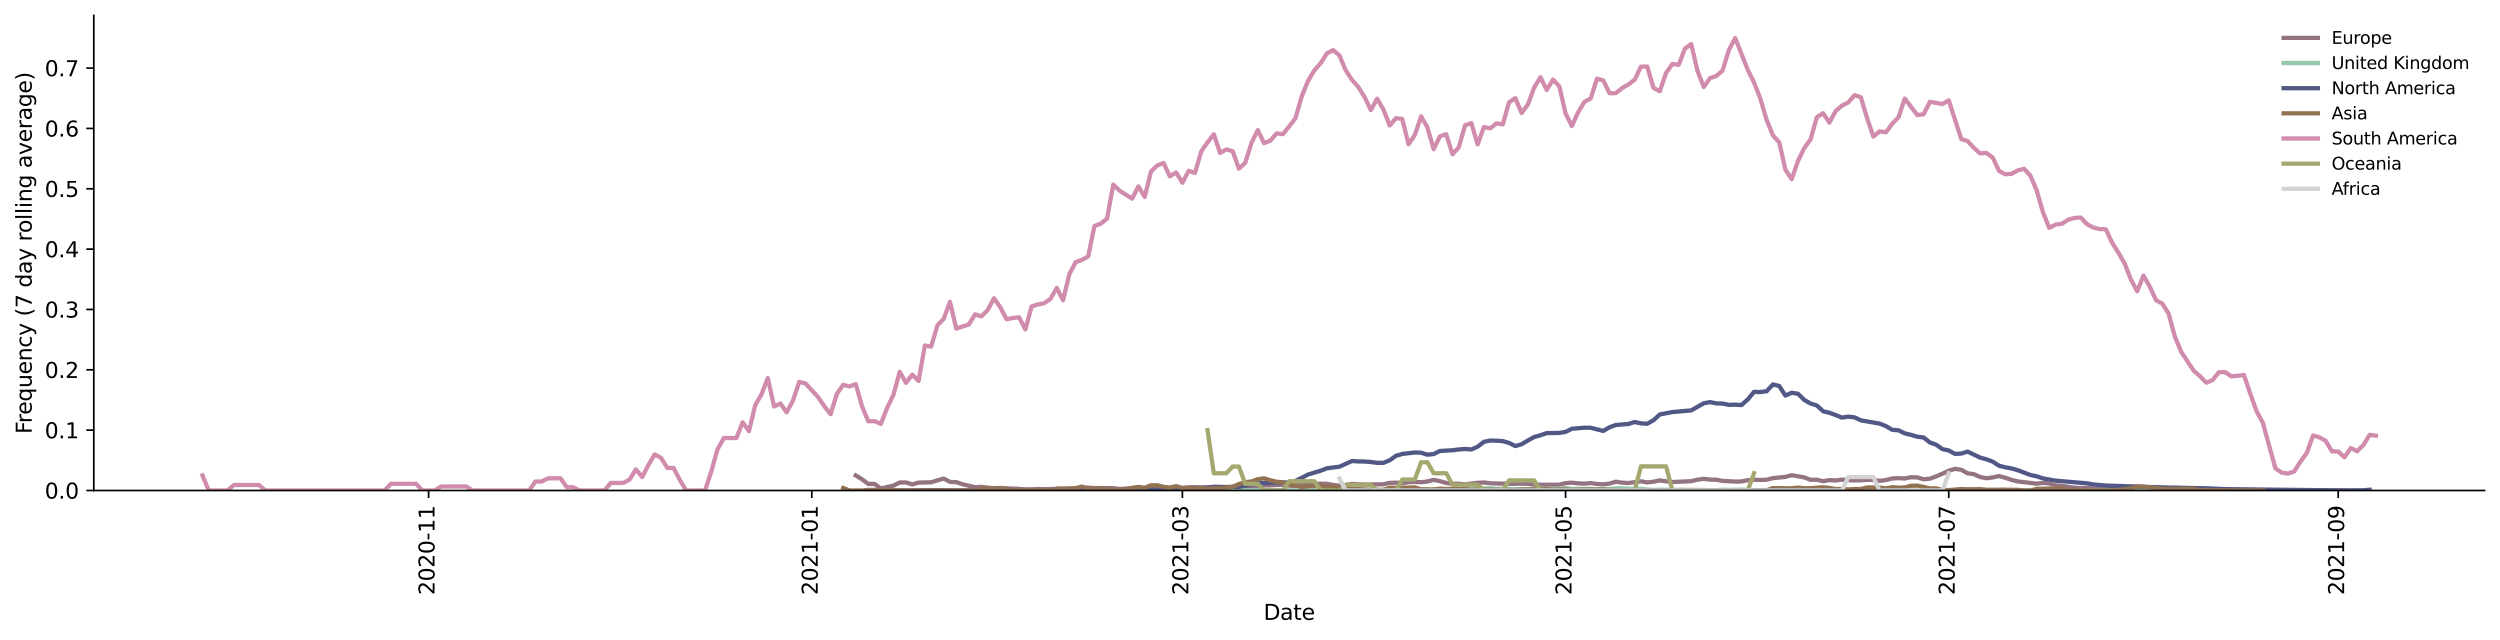 <?xml version="1.0" encoding="utf-8" standalone="no"?>
<!DOCTYPE svg PUBLIC "-//W3C//DTD SVG 1.1//EN"
  "http://www.w3.org/Graphics/SVG/1.1/DTD/svg11.dtd">
<svg height="298.621pt" version="1.1" viewBox="0 0 1166.981 298.621" width="1166.981pt" xmlns="http://www.w3.org/2000/svg" xmlns:xlink="http://www.w3.org/1999/xlink">
 <defs>
  <style type="text/css">*{stroke-linecap:butt;stroke-linejoin:round;}</style>
 </defs>
 <g id="figure_1">
  <g id="patch_1">
   <path d="M 0 298.621 
L 1166.981 298.621 
L 1166.981 0 
L 0 0 
z
" style="fill:#ffffff;"/>
  </g>
  <g id="axes_1">
   <g id="patch_2">
    <path d="M 43.781 228.96 
L 1159.781 228.96 
L 1159.781 7.2 
L 43.781 7.2 
z
" style="fill:#ffffff;"/>
   </g>
   <g id="matplotlib.axis_1">
    <g id="xtick_1">
     <g id="line2d_1">
      <defs>
       <path d="M 0 0 
L 0 3.5 
" id="mc0fbb9fc67" style="stroke:#000000;stroke-width:0.8;"/>
      </defs>
      <g>
       <use style="stroke:#000000;stroke-width:0.8;" x="200.068" xlink:href="#mc0fbb9fc67" y="228.96"/>
      </g>
     </g>
     <g id="text_1">
      <!-- 2020-11 -->
      <g transform="translate(202.828 277.743)rotate(-90)scale(0.1 -0.1)">
       <defs>
        <path d="M 1228 531 
L 3431 531 
L 3431 0 
L 469 0 
L 469 531 
Q 828 903 1448 1529 
Q 2069 2156 2228 2338 
Q 2531 2678 2651 2914 
Q 2772 3150 2772 3378 
Q 2772 3750 2511 3984 
Q 2250 4219 1831 4219 
Q 1534 4219 1204 4116 
Q 875 4013 500 3803 
L 500 4441 
Q 881 4594 1212 4672 
Q 1544 4750 1819 4750 
Q 2544 4750 2975 4387 
Q 3406 4025 3406 3419 
Q 3406 3131 3298 2873 
Q 3191 2616 2906 2266 
Q 2828 2175 2409 1742 
Q 1991 1309 1228 531 
z
" id="DejaVuSans-32" transform="scale(0.016)"/>
        <path d="M 2034 4250 
Q 1547 4250 1301 3770 
Q 1056 3291 1056 2328 
Q 1056 1369 1301 889 
Q 1547 409 2034 409 
Q 2525 409 2770 889 
Q 3016 1369 3016 2328 
Q 3016 3291 2770 3770 
Q 2525 4250 2034 4250 
z
M 2034 4750 
Q 2819 4750 3233 4129 
Q 3647 3509 3647 2328 
Q 3647 1150 3233 529 
Q 2819 -91 2034 -91 
Q 1250 -91 836 529 
Q 422 1150 422 2328 
Q 422 3509 836 4129 
Q 1250 4750 2034 4750 
z
" id="DejaVuSans-30" transform="scale(0.016)"/>
        <path d="M 313 2009 
L 1997 2009 
L 1997 1497 
L 313 1497 
L 313 2009 
z
" id="DejaVuSans-2d" transform="scale(0.016)"/>
        <path d="M 794 531 
L 1825 531 
L 1825 4091 
L 703 3866 
L 703 4441 
L 1819 4666 
L 2450 4666 
L 2450 531 
L 3481 531 
L 3481 0 
L 794 0 
L 794 531 
z
" id="DejaVuSans-31" transform="scale(0.016)"/>
       </defs>
       <use xlink:href="#DejaVuSans-32"/>
       <use x="63.623" xlink:href="#DejaVuSans-30"/>
       <use x="127.246" xlink:href="#DejaVuSans-32"/>
       <use x="190.869" xlink:href="#DejaVuSans-30"/>
       <use x="254.492" xlink:href="#DejaVuSans-2d"/>
       <use x="290.576" xlink:href="#DejaVuSans-31"/>
       <use x="354.199" xlink:href="#DejaVuSans-31"/>
      </g>
     </g>
    </g>
    <g id="xtick_2">
     <g id="line2d_2">
      <g>
       <use style="stroke:#000000;stroke-width:0.8;" x="378.933" xlink:href="#mc0fbb9fc67" y="228.96"/>
      </g>
     </g>
     <g id="text_2">
      <!-- 2021-01 -->
      <g transform="translate(381.692 277.743)rotate(-90)scale(0.1 -0.1)">
       <use xlink:href="#DejaVuSans-32"/>
       <use x="63.623" xlink:href="#DejaVuSans-30"/>
       <use x="127.246" xlink:href="#DejaVuSans-32"/>
       <use x="190.869" xlink:href="#DejaVuSans-31"/>
       <use x="254.492" xlink:href="#DejaVuSans-2d"/>
       <use x="290.576" xlink:href="#DejaVuSans-30"/>
       <use x="354.199" xlink:href="#DejaVuSans-31"/>
      </g>
     </g>
    </g>
    <g id="xtick_3">
     <g id="line2d_3">
      <g>
       <use style="stroke:#000000;stroke-width:0.8;" x="551.934" xlink:href="#mc0fbb9fc67" y="228.96"/>
      </g>
     </g>
     <g id="text_3">
      <!-- 2021-03 -->
      <g transform="translate(554.693 277.743)rotate(-90)scale(0.1 -0.1)">
       <defs>
        <path d="M 2597 2516 
Q 3050 2419 3304 2112 
Q 3559 1806 3559 1356 
Q 3559 666 3084 287 
Q 2609 -91 1734 -91 
Q 1441 -91 1130 -33 
Q 819 25 488 141 
L 488 750 
Q 750 597 1062 519 
Q 1375 441 1716 441 
Q 2309 441 2620 675 
Q 2931 909 2931 1356 
Q 2931 1769 2642 2001 
Q 2353 2234 1838 2234 
L 1294 2234 
L 1294 2753 
L 1863 2753 
Q 2328 2753 2575 2939 
Q 2822 3125 2822 3475 
Q 2822 3834 2567 4026 
Q 2313 4219 1838 4219 
Q 1578 4219 1281 4162 
Q 984 4106 628 3988 
L 628 4550 
Q 988 4650 1302 4700 
Q 1616 4750 1894 4750 
Q 2613 4750 3031 4423 
Q 3450 4097 3450 3541 
Q 3450 3153 3228 2886 
Q 3006 2619 2597 2516 
z
" id="DejaVuSans-33" transform="scale(0.016)"/>
       </defs>
       <use xlink:href="#DejaVuSans-32"/>
       <use x="63.623" xlink:href="#DejaVuSans-30"/>
       <use x="127.246" xlink:href="#DejaVuSans-32"/>
       <use x="190.869" xlink:href="#DejaVuSans-31"/>
       <use x="254.492" xlink:href="#DejaVuSans-2d"/>
       <use x="290.576" xlink:href="#DejaVuSans-30"/>
       <use x="354.199" xlink:href="#DejaVuSans-33"/>
      </g>
     </g>
    </g>
    <g id="xtick_4">
     <g id="line2d_4">
      <g>
       <use style="stroke:#000000;stroke-width:0.8;" x="730.799" xlink:href="#mc0fbb9fc67" y="228.96"/>
      </g>
     </g>
     <g id="text_4">
      <!-- 2021-05 -->
      <g transform="translate(733.558 277.743)rotate(-90)scale(0.1 -0.1)">
       <defs>
        <path d="M 691 4666 
L 3169 4666 
L 3169 4134 
L 1269 4134 
L 1269 2991 
Q 1406 3038 1543 3061 
Q 1681 3084 1819 3084 
Q 2600 3084 3056 2656 
Q 3513 2228 3513 1497 
Q 3513 744 3044 326 
Q 2575 -91 1722 -91 
Q 1428 -91 1123 -41 
Q 819 9 494 109 
L 494 744 
Q 775 591 1075 516 
Q 1375 441 1709 441 
Q 2250 441 2565 725 
Q 2881 1009 2881 1497 
Q 2881 1984 2565 2268 
Q 2250 2553 1709 2553 
Q 1456 2553 1204 2497 
Q 953 2441 691 2322 
L 691 4666 
z
" id="DejaVuSans-35" transform="scale(0.016)"/>
       </defs>
       <use xlink:href="#DejaVuSans-32"/>
       <use x="63.623" xlink:href="#DejaVuSans-30"/>
       <use x="127.246" xlink:href="#DejaVuSans-32"/>
       <use x="190.869" xlink:href="#DejaVuSans-31"/>
       <use x="254.492" xlink:href="#DejaVuSans-2d"/>
       <use x="290.576" xlink:href="#DejaVuSans-30"/>
       <use x="354.199" xlink:href="#DejaVuSans-35"/>
      </g>
     </g>
    </g>
    <g id="xtick_5">
     <g id="line2d_5">
      <g>
       <use style="stroke:#000000;stroke-width:0.8;" x="909.664" xlink:href="#mc0fbb9fc67" y="228.96"/>
      </g>
     </g>
     <g id="text_5">
      <!-- 2021-07 -->
      <g transform="translate(912.423 277.743)rotate(-90)scale(0.1 -0.1)">
       <defs>
        <path d="M 525 4666 
L 3525 4666 
L 3525 4397 
L 1831 0 
L 1172 0 
L 2766 4134 
L 525 4134 
L 525 4666 
z
" id="DejaVuSans-37" transform="scale(0.016)"/>
       </defs>
       <use xlink:href="#DejaVuSans-32"/>
       <use x="63.623" xlink:href="#DejaVuSans-30"/>
       <use x="127.246" xlink:href="#DejaVuSans-32"/>
       <use x="190.869" xlink:href="#DejaVuSans-31"/>
       <use x="254.492" xlink:href="#DejaVuSans-2d"/>
       <use x="290.576" xlink:href="#DejaVuSans-30"/>
       <use x="354.199" xlink:href="#DejaVuSans-37"/>
      </g>
     </g>
    </g>
    <g id="xtick_6">
     <g id="line2d_6">
      <g>
       <use style="stroke:#000000;stroke-width:0.8;" x="1091.461" xlink:href="#mc0fbb9fc67" y="228.96"/>
      </g>
     </g>
     <g id="text_6">
      <!-- 2021-09 -->
      <g transform="translate(1094.22 277.743)rotate(-90)scale(0.1 -0.1)">
       <defs>
        <path d="M 703 97 
L 703 672 
Q 941 559 1184 500 
Q 1428 441 1663 441 
Q 2288 441 2617 861 
Q 2947 1281 2994 2138 
Q 2813 1869 2534 1725 
Q 2256 1581 1919 1581 
Q 1219 1581 811 2004 
Q 403 2428 403 3163 
Q 403 3881 828 4315 
Q 1253 4750 1959 4750 
Q 2769 4750 3195 4129 
Q 3622 3509 3622 2328 
Q 3622 1225 3098 567 
Q 2575 -91 1691 -91 
Q 1453 -91 1209 -44 
Q 966 3 703 97 
z
M 1959 2075 
Q 2384 2075 2632 2365 
Q 2881 2656 2881 3163 
Q 2881 3666 2632 3958 
Q 2384 4250 1959 4250 
Q 1534 4250 1286 3958 
Q 1038 3666 1038 3163 
Q 1038 2656 1286 2365 
Q 1534 2075 1959 2075 
z
" id="DejaVuSans-39" transform="scale(0.016)"/>
       </defs>
       <use xlink:href="#DejaVuSans-32"/>
       <use x="63.623" xlink:href="#DejaVuSans-30"/>
       <use x="127.246" xlink:href="#DejaVuSans-32"/>
       <use x="190.869" xlink:href="#DejaVuSans-31"/>
       <use x="254.492" xlink:href="#DejaVuSans-2d"/>
       <use x="290.576" xlink:href="#DejaVuSans-30"/>
       <use x="354.199" xlink:href="#DejaVuSans-39"/>
      </g>
     </g>
    </g>
    <g id="text_7">
     <!-- Date -->
     <g transform="translate(589.83 289.341)scale(0.1 -0.1)">
      <defs>
       <path d="M 1259 4147 
L 1259 519 
L 2022 519 
Q 2988 519 3436 956 
Q 3884 1394 3884 2338 
Q 3884 3275 3436 3711 
Q 2988 4147 2022 4147 
L 1259 4147 
z
M 628 4666 
L 1925 4666 
Q 3281 4666 3915 4102 
Q 4550 3538 4550 2338 
Q 4550 1131 3912 565 
Q 3275 0 1925 0 
L 628 0 
L 628 4666 
z
" id="DejaVuSans-44" transform="scale(0.016)"/>
       <path d="M 2194 1759 
Q 1497 1759 1228 1600 
Q 959 1441 959 1056 
Q 959 750 1161 570 
Q 1363 391 1709 391 
Q 2188 391 2477 730 
Q 2766 1069 2766 1631 
L 2766 1759 
L 2194 1759 
z
M 3341 1997 
L 3341 0 
L 2766 0 
L 2766 531 
Q 2569 213 2275 61 
Q 1981 -91 1556 -91 
Q 1019 -91 701 211 
Q 384 513 384 1019 
Q 384 1609 779 1909 
Q 1175 2209 1959 2209 
L 2766 2209 
L 2766 2266 
Q 2766 2663 2505 2880 
Q 2244 3097 1772 3097 
Q 1472 3097 1187 3025 
Q 903 2953 641 2809 
L 641 3341 
Q 956 3463 1253 3523 
Q 1550 3584 1831 3584 
Q 2591 3584 2966 3190 
Q 3341 2797 3341 1997 
z
" id="DejaVuSans-61" transform="scale(0.016)"/>
       <path d="M 1172 4494 
L 1172 3500 
L 2356 3500 
L 2356 3053 
L 1172 3053 
L 1172 1153 
Q 1172 725 1289 603 
Q 1406 481 1766 481 
L 2356 481 
L 2356 0 
L 1766 0 
Q 1100 0 847 248 
Q 594 497 594 1153 
L 594 3053 
L 172 3053 
L 172 3500 
L 594 3500 
L 594 4494 
L 1172 4494 
z
" id="DejaVuSans-74" transform="scale(0.016)"/>
       <path d="M 3597 1894 
L 3597 1613 
L 953 1613 
Q 991 1019 1311 708 
Q 1631 397 2203 397 
Q 2534 397 2845 478 
Q 3156 559 3463 722 
L 3463 178 
Q 3153 47 2828 -22 
Q 2503 -91 2169 -91 
Q 1331 -91 842 396 
Q 353 884 353 1716 
Q 353 2575 817 3079 
Q 1281 3584 2069 3584 
Q 2775 3584 3186 3129 
Q 3597 2675 3597 1894 
z
M 3022 2063 
Q 3016 2534 2758 2815 
Q 2500 3097 2075 3097 
Q 1594 3097 1305 2825 
Q 1016 2553 972 2059 
L 3022 2063 
z
" id="DejaVuSans-65" transform="scale(0.016)"/>
      </defs>
      <use xlink:href="#DejaVuSans-44"/>
      <use x="77.002" xlink:href="#DejaVuSans-61"/>
      <use x="138.281" xlink:href="#DejaVuSans-74"/>
      <use x="177.49" xlink:href="#DejaVuSans-65"/>
     </g>
    </g>
   </g>
   <g id="matplotlib.axis_2">
    <g id="ytick_1">
     <g id="line2d_7">
      <defs>
       <path d="M 0 0 
L -3.5 0 
" id="m0c9de0ac44" style="stroke:#000000;stroke-width:0.8;"/>
      </defs>
      <g>
       <use style="stroke:#000000;stroke-width:0.8;" x="43.781" xlink:href="#m0c9de0ac44" y="228.96"/>
      </g>
     </g>
     <g id="text_8">
      <!-- 0.0 -->
      <g transform="translate(20.878 232.759)scale(0.1 -0.1)">
       <defs>
        <path d="M 684 794 
L 1344 794 
L 1344 0 
L 684 0 
L 684 794 
z
" id="DejaVuSans-2e" transform="scale(0.016)"/>
       </defs>
       <use xlink:href="#DejaVuSans-30"/>
       <use x="63.623" xlink:href="#DejaVuSans-2e"/>
       <use x="95.41" xlink:href="#DejaVuSans-30"/>
      </g>
     </g>
    </g>
    <g id="ytick_2">
     <g id="line2d_8">
      <g>
       <use style="stroke:#000000;stroke-width:0.8;" x="43.781" xlink:href="#m0c9de0ac44" y="200.792"/>
      </g>
     </g>
     <g id="text_9">
      <!-- 0.1 -->
      <g transform="translate(20.878 204.592)scale(0.1 -0.1)">
       <use xlink:href="#DejaVuSans-30"/>
       <use x="63.623" xlink:href="#DejaVuSans-2e"/>
       <use x="95.41" xlink:href="#DejaVuSans-31"/>
      </g>
     </g>
    </g>
    <g id="ytick_3">
     <g id="line2d_9">
      <g>
       <use style="stroke:#000000;stroke-width:0.8;" x="43.781" xlink:href="#m0c9de0ac44" y="172.625"/>
      </g>
     </g>
     <g id="text_10">
      <!-- 0.2 -->
      <g transform="translate(20.878 176.424)scale(0.1 -0.1)">
       <use xlink:href="#DejaVuSans-30"/>
       <use x="63.623" xlink:href="#DejaVuSans-2e"/>
       <use x="95.41" xlink:href="#DejaVuSans-32"/>
      </g>
     </g>
    </g>
    <g id="ytick_4">
     <g id="line2d_10">
      <g>
       <use style="stroke:#000000;stroke-width:0.8;" x="43.781" xlink:href="#m0c9de0ac44" y="144.457"/>
      </g>
     </g>
     <g id="text_11">
      <!-- 0.3 -->
      <g transform="translate(20.878 148.257)scale(0.1 -0.1)">
       <use xlink:href="#DejaVuSans-30"/>
       <use x="63.623" xlink:href="#DejaVuSans-2e"/>
       <use x="95.41" xlink:href="#DejaVuSans-33"/>
      </g>
     </g>
    </g>
    <g id="ytick_5">
     <g id="line2d_11">
      <g>
       <use style="stroke:#000000;stroke-width:0.8;" x="43.781" xlink:href="#m0c9de0ac44" y="116.29"/>
      </g>
     </g>
     <g id="text_12">
      <!-- 0.4 -->
      <g transform="translate(20.878 120.089)scale(0.1 -0.1)">
       <defs>
        <path d="M 2419 4116 
L 825 1625 
L 2419 1625 
L 2419 4116 
z
M 2253 4666 
L 3047 4666 
L 3047 1625 
L 3713 1625 
L 3713 1100 
L 3047 1100 
L 3047 0 
L 2419 0 
L 2419 1100 
L 313 1100 
L 313 1709 
L 2253 4666 
z
" id="DejaVuSans-34" transform="scale(0.016)"/>
       </defs>
       <use xlink:href="#DejaVuSans-30"/>
       <use x="63.623" xlink:href="#DejaVuSans-2e"/>
       <use x="95.41" xlink:href="#DejaVuSans-34"/>
      </g>
     </g>
    </g>
    <g id="ytick_6">
     <g id="line2d_12">
      <g>
       <use style="stroke:#000000;stroke-width:0.8;" x="43.781" xlink:href="#m0c9de0ac44" y="88.122"/>
      </g>
     </g>
     <g id="text_13">
      <!-- 0.5 -->
      <g transform="translate(20.878 91.921)scale(0.1 -0.1)">
       <use xlink:href="#DejaVuSans-30"/>
       <use x="63.623" xlink:href="#DejaVuSans-2e"/>
       <use x="95.41" xlink:href="#DejaVuSans-35"/>
      </g>
     </g>
    </g>
    <g id="ytick_7">
     <g id="line2d_13">
      <g>
       <use style="stroke:#000000;stroke-width:0.8;" x="43.781" xlink:href="#m0c9de0ac44" y="59.955"/>
      </g>
     </g>
     <g id="text_14">
      <!-- 0.6 -->
      <g transform="translate(20.878 63.754)scale(0.1 -0.1)">
       <defs>
        <path d="M 2113 2584 
Q 1688 2584 1439 2293 
Q 1191 2003 1191 1497 
Q 1191 994 1439 701 
Q 1688 409 2113 409 
Q 2538 409 2786 701 
Q 3034 994 3034 1497 
Q 3034 2003 2786 2293 
Q 2538 2584 2113 2584 
z
M 3366 4563 
L 3366 3988 
Q 3128 4100 2886 4159 
Q 2644 4219 2406 4219 
Q 1781 4219 1451 3797 
Q 1122 3375 1075 2522 
Q 1259 2794 1537 2939 
Q 1816 3084 2150 3084 
Q 2853 3084 3261 2657 
Q 3669 2231 3669 1497 
Q 3669 778 3244 343 
Q 2819 -91 2113 -91 
Q 1303 -91 875 529 
Q 447 1150 447 2328 
Q 447 3434 972 4092 
Q 1497 4750 2381 4750 
Q 2619 4750 2861 4703 
Q 3103 4656 3366 4563 
z
" id="DejaVuSans-36" transform="scale(0.016)"/>
       </defs>
       <use xlink:href="#DejaVuSans-30"/>
       <use x="63.623" xlink:href="#DejaVuSans-2e"/>
       <use x="95.41" xlink:href="#DejaVuSans-36"/>
      </g>
     </g>
    </g>
    <g id="ytick_8">
     <g id="line2d_14">
      <g>
       <use style="stroke:#000000;stroke-width:0.8;" x="43.781" xlink:href="#m0c9de0ac44" y="31.787"/>
      </g>
     </g>
     <g id="text_15">
      <!-- 0.7 -->
      <g transform="translate(20.878 35.586)scale(0.1 -0.1)">
       <use xlink:href="#DejaVuSans-30"/>
       <use x="63.623" xlink:href="#DejaVuSans-2e"/>
       <use x="95.41" xlink:href="#DejaVuSans-37"/>
      </g>
     </g>
    </g>
    <g id="text_16">
     <!-- Frequency (7 day rolling average) -->
     <g transform="translate(14.798 202.529)rotate(-90)scale(0.1 -0.1)">
      <defs>
       <path d="M 628 4666 
L 3309 4666 
L 3309 4134 
L 1259 4134 
L 1259 2759 
L 3109 2759 
L 3109 2228 
L 1259 2228 
L 1259 0 
L 628 0 
L 628 4666 
z
" id="DejaVuSans-46" transform="scale(0.016)"/>
       <path d="M 2631 2963 
Q 2534 3019 2420 3045 
Q 2306 3072 2169 3072 
Q 1681 3072 1420 2755 
Q 1159 2438 1159 1844 
L 1159 0 
L 581 0 
L 581 3500 
L 1159 3500 
L 1159 2956 
Q 1341 3275 1631 3429 
Q 1922 3584 2338 3584 
Q 2397 3584 2469 3576 
Q 2541 3569 2628 3553 
L 2631 2963 
z
" id="DejaVuSans-72" transform="scale(0.016)"/>
       <path d="M 947 1747 
Q 947 1113 1208 752 
Q 1469 391 1925 391 
Q 2381 391 2643 752 
Q 2906 1113 2906 1747 
Q 2906 2381 2643 2742 
Q 2381 3103 1925 3103 
Q 1469 3103 1208 2742 
Q 947 2381 947 1747 
z
M 2906 525 
Q 2725 213 2448 61 
Q 2172 -91 1784 -91 
Q 1150 -91 751 415 
Q 353 922 353 1747 
Q 353 2572 751 3078 
Q 1150 3584 1784 3584 
Q 2172 3584 2448 3432 
Q 2725 3281 2906 2969 
L 2906 3500 
L 3481 3500 
L 3481 -1331 
L 2906 -1331 
L 2906 525 
z
" id="DejaVuSans-71" transform="scale(0.016)"/>
       <path d="M 544 1381 
L 544 3500 
L 1119 3500 
L 1119 1403 
Q 1119 906 1312 657 
Q 1506 409 1894 409 
Q 2359 409 2629 706 
Q 2900 1003 2900 1516 
L 2900 3500 
L 3475 3500 
L 3475 0 
L 2900 0 
L 2900 538 
Q 2691 219 2414 64 
Q 2138 -91 1772 -91 
Q 1169 -91 856 284 
Q 544 659 544 1381 
z
M 1991 3584 
L 1991 3584 
z
" id="DejaVuSans-75" transform="scale(0.016)"/>
       <path d="M 3513 2113 
L 3513 0 
L 2938 0 
L 2938 2094 
Q 2938 2591 2744 2837 
Q 2550 3084 2163 3084 
Q 1697 3084 1428 2787 
Q 1159 2491 1159 1978 
L 1159 0 
L 581 0 
L 581 3500 
L 1159 3500 
L 1159 2956 
Q 1366 3272 1645 3428 
Q 1925 3584 2291 3584 
Q 2894 3584 3203 3211 
Q 3513 2838 3513 2113 
z
" id="DejaVuSans-6e" transform="scale(0.016)"/>
       <path d="M 3122 3366 
L 3122 2828 
Q 2878 2963 2633 3030 
Q 2388 3097 2138 3097 
Q 1578 3097 1268 2742 
Q 959 2388 959 1747 
Q 959 1106 1268 751 
Q 1578 397 2138 397 
Q 2388 397 2633 464 
Q 2878 531 3122 666 
L 3122 134 
Q 2881 22 2623 -34 
Q 2366 -91 2075 -91 
Q 1284 -91 818 406 
Q 353 903 353 1747 
Q 353 2603 823 3093 
Q 1294 3584 2113 3584 
Q 2378 3584 2631 3529 
Q 2884 3475 3122 3366 
z
" id="DejaVuSans-63" transform="scale(0.016)"/>
       <path d="M 2059 -325 
Q 1816 -950 1584 -1140 
Q 1353 -1331 966 -1331 
L 506 -1331 
L 506 -850 
L 844 -850 
Q 1081 -850 1212 -737 
Q 1344 -625 1503 -206 
L 1606 56 
L 191 3500 
L 800 3500 
L 1894 763 
L 2988 3500 
L 3597 3500 
L 2059 -325 
z
" id="DejaVuSans-79" transform="scale(0.016)"/>
       <path id="DejaVuSans-20" transform="scale(0.016)"/>
       <path d="M 1984 4856 
Q 1566 4138 1362 3434 
Q 1159 2731 1159 2009 
Q 1159 1288 1364 580 
Q 1569 -128 1984 -844 
L 1484 -844 
Q 1016 -109 783 600 
Q 550 1309 550 2009 
Q 550 2706 781 3412 
Q 1013 4119 1484 4856 
L 1984 4856 
z
" id="DejaVuSans-28" transform="scale(0.016)"/>
       <path d="M 2906 2969 
L 2906 4863 
L 3481 4863 
L 3481 0 
L 2906 0 
L 2906 525 
Q 2725 213 2448 61 
Q 2172 -91 1784 -91 
Q 1150 -91 751 415 
Q 353 922 353 1747 
Q 353 2572 751 3078 
Q 1150 3584 1784 3584 
Q 2172 3584 2448 3432 
Q 2725 3281 2906 2969 
z
M 947 1747 
Q 947 1113 1208 752 
Q 1469 391 1925 391 
Q 2381 391 2643 752 
Q 2906 1113 2906 1747 
Q 2906 2381 2643 2742 
Q 2381 3103 1925 3103 
Q 1469 3103 1208 2742 
Q 947 2381 947 1747 
z
" id="DejaVuSans-64" transform="scale(0.016)"/>
       <path d="M 1959 3097 
Q 1497 3097 1228 2736 
Q 959 2375 959 1747 
Q 959 1119 1226 758 
Q 1494 397 1959 397 
Q 2419 397 2687 759 
Q 2956 1122 2956 1747 
Q 2956 2369 2687 2733 
Q 2419 3097 1959 3097 
z
M 1959 3584 
Q 2709 3584 3137 3096 
Q 3566 2609 3566 1747 
Q 3566 888 3137 398 
Q 2709 -91 1959 -91 
Q 1206 -91 779 398 
Q 353 888 353 1747 
Q 353 2609 779 3096 
Q 1206 3584 1959 3584 
z
" id="DejaVuSans-6f" transform="scale(0.016)"/>
       <path d="M 603 4863 
L 1178 4863 
L 1178 0 
L 603 0 
L 603 4863 
z
" id="DejaVuSans-6c" transform="scale(0.016)"/>
       <path d="M 603 3500 
L 1178 3500 
L 1178 0 
L 603 0 
L 603 3500 
z
M 603 4863 
L 1178 4863 
L 1178 4134 
L 603 4134 
L 603 4863 
z
" id="DejaVuSans-69" transform="scale(0.016)"/>
       <path d="M 2906 1791 
Q 2906 2416 2648 2759 
Q 2391 3103 1925 3103 
Q 1463 3103 1205 2759 
Q 947 2416 947 1791 
Q 947 1169 1205 825 
Q 1463 481 1925 481 
Q 2391 481 2648 825 
Q 2906 1169 2906 1791 
z
M 3481 434 
Q 3481 -459 3084 -895 
Q 2688 -1331 1869 -1331 
Q 1566 -1331 1297 -1286 
Q 1028 -1241 775 -1147 
L 775 -588 
Q 1028 -725 1275 -790 
Q 1522 -856 1778 -856 
Q 2344 -856 2625 -561 
Q 2906 -266 2906 331 
L 2906 616 
Q 2728 306 2450 153 
Q 2172 0 1784 0 
Q 1141 0 747 490 
Q 353 981 353 1791 
Q 353 2603 747 3093 
Q 1141 3584 1784 3584 
Q 2172 3584 2450 3431 
Q 2728 3278 2906 2969 
L 2906 3500 
L 3481 3500 
L 3481 434 
z
" id="DejaVuSans-67" transform="scale(0.016)"/>
       <path d="M 191 3500 
L 800 3500 
L 1894 563 
L 2988 3500 
L 3597 3500 
L 2284 0 
L 1503 0 
L 191 3500 
z
" id="DejaVuSans-76" transform="scale(0.016)"/>
       <path d="M 513 4856 
L 1013 4856 
Q 1481 4119 1714 3412 
Q 1947 2706 1947 2009 
Q 1947 1309 1714 600 
Q 1481 -109 1013 -844 
L 513 -844 
Q 928 -128 1133 580 
Q 1338 1288 1338 2009 
Q 1338 2731 1133 3434 
Q 928 4138 513 4856 
z
" id="DejaVuSans-29" transform="scale(0.016)"/>
      </defs>
      <use xlink:href="#DejaVuSans-46"/>
      <use x="50.27" xlink:href="#DejaVuSans-72"/>
      <use x="89.133" xlink:href="#DejaVuSans-65"/>
      <use x="150.656" xlink:href="#DejaVuSans-71"/>
      <use x="214.133" xlink:href="#DejaVuSans-75"/>
      <use x="277.512" xlink:href="#DejaVuSans-65"/>
      <use x="339.035" xlink:href="#DejaVuSans-6e"/>
      <use x="402.414" xlink:href="#DejaVuSans-63"/>
      <use x="457.395" xlink:href="#DejaVuSans-79"/>
      <use x="516.574" xlink:href="#DejaVuSans-20"/>
      <use x="548.361" xlink:href="#DejaVuSans-28"/>
      <use x="587.375" xlink:href="#DejaVuSans-37"/>
      <use x="650.998" xlink:href="#DejaVuSans-20"/>
      <use x="682.785" xlink:href="#DejaVuSans-64"/>
      <use x="746.262" xlink:href="#DejaVuSans-61"/>
      <use x="807.541" xlink:href="#DejaVuSans-79"/>
      <use x="866.721" xlink:href="#DejaVuSans-20"/>
      <use x="898.508" xlink:href="#DejaVuSans-72"/>
      <use x="937.371" xlink:href="#DejaVuSans-6f"/>
      <use x="998.553" xlink:href="#DejaVuSans-6c"/>
      <use x="1026.336" xlink:href="#DejaVuSans-6c"/>
      <use x="1054.119" xlink:href="#DejaVuSans-69"/>
      <use x="1081.902" xlink:href="#DejaVuSans-6e"/>
      <use x="1145.281" xlink:href="#DejaVuSans-67"/>
      <use x="1208.758" xlink:href="#DejaVuSans-20"/>
      <use x="1240.545" xlink:href="#DejaVuSans-61"/>
      <use x="1301.824" xlink:href="#DejaVuSans-76"/>
      <use x="1361.004" xlink:href="#DejaVuSans-65"/>
      <use x="1422.527" xlink:href="#DejaVuSans-72"/>
      <use x="1463.641" xlink:href="#DejaVuSans-61"/>
      <use x="1524.92" xlink:href="#DejaVuSans-67"/>
      <use x="1588.396" xlink:href="#DejaVuSans-65"/>
      <use x="1649.92" xlink:href="#DejaVuSans-29"/>
     </g>
    </g>
   </g>
   <g id="line2d_15">
    <path clip-path="url(#p9e9c55a91f)" d="M 399.459 221.931 
L 402.391 223.748 
L 405.323 225.915 
L 408.255 225.915 
L 411.187 228.051 
L 414.12 227.31 
L 417.052 226.691 
L 419.984 225.209 
L 422.916 225.209 
L 425.849 226.117 
L 428.781 225.279 
L 434.645 225.122 
L 440.51 223.373 
L 443.442 224.953 
L 446.374 225.069 
L 449.306 226.038 
L 455.171 227.431 
L 458.103 227.253 
L 461.035 227.639 
L 463.967 227.893 
L 466.899 227.776 
L 469.832 227.966 
L 475.696 228.197 
L 478.628 228.453 
L 481.561 228.485 
L 484.493 228.262 
L 487.425 228.374 
L 493.289 228.166 
L 502.086 227.941 
L 505.018 228.038 
L 507.95 227.623 
L 510.883 227.835 
L 519.679 227.857 
L 522.612 228.246 
L 528.476 227.865 
L 531.408 227.949 
L 540.205 227.721 
L 543.137 227.925 
L 546.069 227.605 
L 549.001 227.556 
L 551.934 227.731 
L 554.866 227.461 
L 557.798 227.388 
L 560.73 227.583 
L 563.662 227.594 
L 566.595 227.15 
L 575.391 227.386 
L 578.324 227.409 
L 581.256 227.656 
L 584.188 227.611 
L 587.12 227.16 
L 590.052 226.592 
L 592.985 226.564 
L 595.917 226.371 
L 598.849 226.344 
L 601.781 226.671 
L 604.713 226.849 
L 607.646 226.013 
L 610.578 225.788 
L 613.51 225.941 
L 616.442 225.783 
L 619.375 225.838 
L 622.307 226.381 
L 625.239 226.702 
L 628.171 226.422 
L 631.103 225.855 
L 634.036 226.104 
L 636.968 226.216 
L 645.764 226.038 
L 648.697 225.412 
L 651.629 225.308 
L 654.561 225.505 
L 657.493 225.092 
L 660.425 224.945 
L 663.358 225.098 
L 666.29 224.767 
L 669.222 223.983 
L 672.154 224.609 
L 675.087 225.452 
L 678.019 225.802 
L 680.951 225.791 
L 683.883 226.132 
L 689.748 225.365 
L 692.68 225.21 
L 695.612 225.573 
L 701.476 225.764 
L 704.409 225.871 
L 710.273 225.791 
L 713.205 225.85 
L 716.138 226.223 
L 722.002 226.284 
L 727.866 226.25 
L 730.799 225.531 
L 733.731 225.296 
L 736.663 225.632 
L 739.595 225.762 
L 742.527 225.512 
L 745.46 225.909 
L 748.392 226.104 
L 751.324 225.72 
L 754.256 224.855 
L 757.189 225.3 
L 760.121 225.48 
L 765.985 224.668 
L 768.917 225.183 
L 771.85 224.866 
L 774.782 224.228 
L 777.714 224.683 
L 780.646 225.01 
L 789.443 224.622 
L 792.375 223.915 
L 795.307 223.509 
L 798.239 223.882 
L 801.172 223.933 
L 804.104 224.47 
L 809.968 224.804 
L 812.901 224.751 
L 815.833 224.137 
L 818.765 223.97 
L 821.697 224.042 
L 824.629 223.931 
L 827.562 223.193 
L 833.426 222.61 
L 836.358 221.819 
L 842.223 222.853 
L 845.155 223.97 
L 848.087 223.919 
L 851.019 224.625 
L 853.952 224.112 
L 856.884 224.269 
L 859.816 223.888 
L 862.748 224.151 
L 865.68 224.238 
L 868.613 224.201 
L 871.545 223.961 
L 874.477 223.997 
L 877.409 224.452 
L 880.341 224.079 
L 883.274 223.348 
L 886.206 223.198 
L 889.138 223.346 
L 892.07 222.761 
L 895.002 222.851 
L 897.935 223.723 
L 900.867 223.436 
L 903.799 222.368 
L 906.731 221.107 
L 909.664 219.707 
L 912.596 218.848 
L 915.528 219.3 
L 918.46 220.937 
L 921.392 221.349 
L 924.325 222.66 
L 927.257 223.22 
L 930.189 222.873 
L 933.121 222.218 
L 936.053 222.993 
L 938.986 224.029 
L 941.918 224.732 
L 947.782 225.421 
L 950.715 225.798 
L 953.647 225.415 
L 956.579 225.687 
L 959.511 226.569 
L 962.443 226.814 
L 968.308 227.66 
L 971.24 227.811 
L 974.172 227.79 
L 977.104 228.031 
L 980.037 228.126 
L 982.969 227.928 
L 985.901 227.992 
L 991.765 227.831 
L 994.698 227.895 
L 997.63 228.162 
L 1000.562 228.126 
L 1006.427 228.439 
L 1012.291 228.624 
L 1015.223 228.792 
L 1038.681 228.892 
L 1053.342 228.925 
L 1068.003 228.868 
L 1088.528 228.942 
L 1094.393 228.921 
L 1094.393 228.921 
" style="fill:none;stroke:#947383;stroke-linecap:square;stroke-width:2;"/>
   </g>
   <g id="line2d_16">
    <path clip-path="url(#p9e9c55a91f)" d="M 490.357 228.898 
L 496.222 228.96 
L 563.662 228.858 
L 592.985 228.795 
L 610.578 228.933 
L 622.307 228.902 
L 642.832 228.833 
L 645.764 228.712 
L 651.629 228.622 
L 657.493 228.564 
L 660.425 228.636 
L 669.222 228.524 
L 680.951 228.598 
L 683.883 228.272 
L 686.815 228.163 
L 689.748 228.192 
L 692.68 227.989 
L 695.612 227.906 
L 698.544 228.15 
L 716.138 228.461 
L 719.07 228.012 
L 722.002 228.196 
L 727.866 228.098 
L 730.799 227.832 
L 733.731 228.229 
L 742.527 228.249 
L 745.46 228.418 
L 748.392 228.291 
L 751.324 228.287 
L 754.256 227.971 
L 757.189 227.94 
L 763.053 228.257 
L 765.985 228.148 
L 768.917 228.543 
L 771.85 228.669 
L 777.714 228.602 
L 780.646 228.781 
L 795.307 228.839 
L 798.239 228.911 
L 804.104 228.627 
L 809.968 228.646 
L 812.901 228.566 
L 818.765 228.799 
L 845.155 228.889 
L 848.087 228.816 
L 851.019 228.87 
L 856.884 228.809 
L 865.68 228.882 
L 871.545 228.944 
L 1088.528 228.951 
L 1088.528 228.951 
" style="fill:none;stroke:#96c6ad;stroke-linecap:square;stroke-width:2;"/>
   </g>
   <g id="line2d_17">
    <path clip-path="url(#p9e9c55a91f)" d="M 414.12 228.883 
L 422.916 228.96 
L 428.781 228.875 
L 437.577 228.82 
L 443.442 228.904 
L 455.171 228.938 
L 484.493 228.812 
L 522.612 228.853 
L 528.476 228.927 
L 549.001 228.206 
L 551.934 228.223 
L 554.866 227.976 
L 566.595 227.434 
L 572.459 227.396 
L 575.391 227.242 
L 578.324 227.286 
L 587.12 225.556 
L 595.917 225.211 
L 601.781 225.204 
L 604.713 224.447 
L 607.646 223.051 
L 610.578 221.512 
L 616.442 219.741 
L 619.375 218.601 
L 625.239 217.853 
L 631.103 215.191 
L 634.036 215.4 
L 636.968 215.435 
L 639.9 215.659 
L 642.832 216.054 
L 645.764 216.034 
L 648.697 214.87 
L 651.629 212.764 
L 654.561 211.909 
L 660.425 211.204 
L 663.358 211.319 
L 666.29 212.25 
L 669.222 211.943 
L 672.154 210.51 
L 678.019 210.173 
L 680.951 209.788 
L 683.883 209.571 
L 686.815 209.809 
L 689.748 208.525 
L 692.68 206.241 
L 695.612 205.645 
L 698.544 205.698 
L 701.476 205.911 
L 704.409 206.757 
L 707.341 208.213 
L 710.273 207.38 
L 713.205 205.615 
L 716.138 204.005 
L 719.07 203.176 
L 722.002 202.169 
L 727.866 202.076 
L 730.799 201.585 
L 733.731 200.145 
L 739.595 199.646 
L 742.527 199.669 
L 748.392 201.158 
L 751.324 199.454 
L 754.256 198.38 
L 760.121 197.905 
L 763.053 196.983 
L 765.985 197.627 
L 768.917 197.8 
L 771.85 196.151 
L 774.782 193.455 
L 780.646 192.359 
L 789.443 191.565 
L 795.307 188.239 
L 798.239 187.711 
L 801.172 188.299 
L 804.104 188.38 
L 807.036 188.99 
L 809.968 188.892 
L 812.901 189.083 
L 815.833 186.472 
L 818.765 182.914 
L 821.697 183.009 
L 824.629 182.625 
L 827.562 179.466 
L 830.494 180.141 
L 833.426 184.64 
L 836.358 183.334 
L 839.29 183.805 
L 842.223 186.703 
L 845.155 188.353 
L 848.087 189.269 
L 851.019 191.962 
L 853.952 192.676 
L 856.884 193.739 
L 859.816 194.94 
L 862.748 194.472 
L 865.68 194.809 
L 868.613 196.203 
L 874.477 197.237 
L 877.409 197.739 
L 880.341 198.914 
L 883.274 200.625 
L 886.206 200.875 
L 889.138 202.284 
L 892.07 203.001 
L 895.002 203.859 
L 897.935 204.213 
L 900.867 206.542 
L 903.799 207.571 
L 906.731 209.665 
L 909.664 210.281 
L 912.596 211.897 
L 915.528 211.708 
L 918.46 210.808 
L 924.325 213.609 
L 927.257 214.407 
L 930.189 215.477 
L 933.121 217.399 
L 936.053 218.12 
L 938.986 218.676 
L 941.918 219.507 
L 947.782 221.724 
L 950.715 222.328 
L 953.647 223.317 
L 959.511 224.36 
L 974.172 225.616 
L 977.104 226.134 
L 982.969 226.639 
L 994.698 227.025 
L 997.63 227.102 
L 1000.562 227.296 
L 1006.427 227.39 
L 1012.291 227.61 
L 1015.223 227.603 
L 1021.088 227.762 
L 1029.884 227.928 
L 1038.681 228.323 
L 1088.528 228.867 
L 1091.461 228.939 
L 1100.257 228.856 
L 1103.19 228.856 
L 1106.122 228.616 
L 1106.122 228.616 
" style="fill:none;stroke:#525886;stroke-linecap:square;stroke-width:2;"/>
   </g>
   <g id="line2d_18">
    <path clip-path="url(#p9e9c55a91f)" d="M 393.594 227.792 
L 396.526 228.96 
L 402.391 228.96 
L 405.323 228.68 
L 417.052 228.68 
L 419.984 228.96 
L 455.171 228.96 
L 458.103 228.106 
L 469.832 228.106 
L 472.764 228.96 
L 475.696 228.629 
L 487.425 228.629 
L 490.357 228.96 
L 493.289 228.155 
L 499.154 228.155 
L 502.086 227.846 
L 505.018 227.167 
L 507.95 227.972 
L 513.815 227.972 
L 519.679 228.563 
L 525.544 228.563 
L 528.476 227.697 
L 531.408 227.288 
L 534.34 227.685 
L 537.273 226.515 
L 540.205 226.515 
L 543.137 227.258 
L 546.069 227.666 
L 549.001 226.915 
L 551.934 227.874 
L 554.866 227.874 
L 557.798 227.998 
L 560.73 227.736 
L 563.662 228.098 
L 566.595 227.948 
L 569.527 227.948 
L 575.391 227.247 
L 578.324 225.922 
L 581.256 225.071 
L 584.188 224.762 
L 587.12 223.705 
L 590.052 223.261 
L 592.985 224.195 
L 595.917 224.883 
L 598.849 225.192 
L 601.781 226.401 
L 604.713 226.606 
L 607.646 227.386 
L 610.578 227.005 
L 613.51 226.891 
L 616.442 226.625 
L 619.375 227.299 
L 622.307 226.97 
L 625.239 227.681 
L 628.171 227.689 
L 631.103 228.155 
L 636.968 228.47 
L 639.9 228.618 
L 645.764 228.651 
L 648.697 227.681 
L 657.493 227.622 
L 660.425 227.489 
L 663.358 228.455 
L 669.222 228.472 
L 672.154 228.11 
L 675.087 228.243 
L 678.019 228.186 
L 680.951 228.339 
L 683.883 228.273 
L 686.815 228.701 
L 689.748 228.44 
L 692.68 228.567 
L 698.544 228.633 
L 707.341 228.743 
L 710.273 228.489 
L 719.07 228.387 
L 722.002 228.322 
L 724.934 228.515 
L 730.799 228.472 
L 733.731 228.645 
L 742.527 228.487 
L 748.392 228.495 
L 751.324 228.675 
L 765.985 228.96 
L 783.578 228.701 
L 792.375 228.725 
L 798.239 228.791 
L 824.629 228.865 
L 827.562 227.847 
L 836.358 227.942 
L 839.29 227.62 
L 842.223 227.883 
L 845.155 227.883 
L 851.019 227.45 
L 853.952 227.772 
L 856.884 228.256 
L 859.816 228.256 
L 862.748 228.464 
L 865.68 228.264 
L 868.613 228.264 
L 871.545 227.562 
L 877.409 227.562 
L 880.341 227.987 
L 883.274 227.416 
L 886.206 227.635 
L 889.138 227.541 
L 892.07 226.725 
L 895.002 226.725 
L 897.935 227.297 
L 900.867 227.989 
L 903.799 227.956 
L 906.731 228.771 
L 909.664 228.771 
L 915.528 228.283 
L 918.46 228.41 
L 924.325 228.337 
L 927.257 228.616 
L 936.053 228.583 
L 941.918 228.657 
L 944.85 228.96 
L 947.782 228.96 
L 950.715 228.199 
L 962.443 227.954 
L 965.376 228.715 
L 968.308 228.712 
L 971.24 228.887 
L 985.901 228.96 
L 991.765 228.349 
L 994.698 227.96 
L 997.63 227.122 
L 1000.562 227.122 
L 1006.427 227.733 
L 1009.359 228.122 
L 1012.291 228.239 
L 1018.155 228.129 
L 1024.02 228.129 
L 1026.952 228.72 
L 1032.816 228.83 
L 1038.681 228.83 
L 1041.613 228.96 
L 1056.274 228.927 
L 1056.274 228.927 
" style="fill:none;stroke:#937252;stroke-linecap:square;stroke-width:2;"/>
   </g>
   <g id="line2d_19">
    <path clip-path="url(#p9e9c55a91f)" d="M 94.509 221.918 
L 97.441 228.96 
L 106.237 228.96 
L 109.17 226.399 
L 120.898 226.399 
L 123.831 228.96 
L 179.543 228.96 
L 182.475 225.83 
L 194.204 225.83 
L 197.136 228.96 
L 203 228.96 
L 205.933 227.082 
L 217.661 227.082 
L 220.594 228.96 
L 246.984 228.96 
L 249.916 224.787 
L 252.848 224.787 
L 255.78 223.264 
L 261.645 223.264 
L 264.577 227.437 
L 267.509 227.437 
L 270.441 228.96 
L 282.17 228.96 
L 285.102 225.439 
L 290.967 225.439 
L 293.899 223.829 
L 296.831 219.135 
L 299.763 222.656 
L 302.696 217.022 
L 305.628 212.124 
L 308.56 213.733 
L 311.492 218.428 
L 314.424 218.428 
L 317.357 224.061 
L 320.289 228.96 
L 329.086 228.96 
L 332.018 220.065 
L 334.95 209.687 
L 337.882 204.471 
L 343.747 204.471 
L 346.679 197.134 
L 349.611 201.252 
L 352.543 189.135 
L 355.475 184.013 
L 358.408 176.502 
L 361.34 189.769 
L 364.272 188.346 
L 367.204 192.466 
L 370.136 187.024 
L 373.069 178.261 
L 376.001 178.973 
L 381.865 185.347 
L 384.798 189.651 
L 387.73 193.333 
L 390.662 183.795 
L 393.594 179.635 
L 396.526 180.389 
L 399.459 179.321 
L 402.391 189.704 
L 405.323 196.666 
L 408.255 196.582 
L 411.187 197.882 
L 414.12 190.386 
L 417.052 184.31 
L 419.984 173.538 
L 422.916 178.724 
L 425.849 174.872 
L 428.781 177.837 
L 431.713 161.296 
L 434.645 161.807 
L 437.577 151.884 
L 440.51 148.83 
L 443.442 140.896 
L 446.374 153.399 
L 452.238 151.464 
L 455.171 146.698 
L 458.103 147.713 
L 461.035 144.746 
L 463.967 139.217 
L 466.899 143.341 
L 469.832 149.006 
L 472.764 148.437 
L 475.696 148.105 
L 478.628 153.784 
L 481.561 143.036 
L 484.493 142.091 
L 487.425 141.555 
L 490.357 139.496 
L 493.289 134.386 
L 496.222 140.188 
L 499.154 127.996 
L 502.086 122.394 
L 505.018 121.297 
L 507.95 119.735 
L 510.883 105.49 
L 513.815 104.427 
L 516.747 102.054 
L 519.679 86.164 
L 522.612 89.015 
L 528.476 92.715 
L 531.408 86.958 
L 534.34 91.936 
L 537.273 80.032 
L 540.205 77.223 
L 543.137 76.067 
L 546.069 82.318 
L 549.001 80.499 
L 551.934 85.309 
L 554.866 79.72 
L 557.798 80.741 
L 560.73 70.67 
L 563.662 66.464 
L 566.595 62.659 
L 569.527 71.424 
L 572.459 69.723 
L 575.391 70.592 
L 578.324 78.733 
L 581.256 76.008 
L 584.188 66.684 
L 587.12 60.709 
L 590.052 66.821 
L 592.985 65.672 
L 595.917 62.281 
L 598.849 62.622 
L 601.781 59.014 
L 604.713 55.153 
L 607.646 44.939 
L 610.578 37.779 
L 613.51 32.871 
L 616.442 29.518 
L 619.375 24.965 
L 622.307 23.372 
L 625.239 25.877 
L 628.171 32.816 
L 631.103 37.33 
L 634.036 40.585 
L 636.968 45.286 
L 639.9 51.394 
L 642.832 46.042 
L 645.764 51.132 
L 648.697 58.576 
L 651.629 55.168 
L 654.561 55.523 
L 657.493 67.314 
L 660.425 62.991 
L 663.358 54.346 
L 666.29 59.392 
L 669.222 69.653 
L 672.154 63.62 
L 675.087 62.646 
L 678.019 72.009 
L 680.951 68.756 
L 683.883 58.471 
L 686.815 57.467 
L 689.748 67.437 
L 692.68 59.281 
L 695.612 59.928 
L 698.544 57.582 
L 701.476 58.068 
L 704.409 47.768 
L 707.341 45.817 
L 710.273 52.733 
L 713.205 48.806 
L 716.138 40.871 
L 719.07 36.048 
L 722.002 41.996 
L 724.934 37.148 
L 727.866 40.276 
L 730.799 52.924 
L 733.731 58.832 
L 736.663 52.389 
L 739.595 47.558 
L 742.527 45.949 
L 745.46 36.717 
L 748.392 37.548 
L 751.324 43.526 
L 754.256 43.501 
L 757.189 41.119 
L 760.121 39.431 
L 763.053 37.216 
L 765.985 31.094 
L 768.917 31.058 
L 771.85 41.054 
L 774.782 42.592 
L 777.714 34.035 
L 780.646 29.84 
L 783.578 30.281 
L 786.511 22.731 
L 789.443 20.557 
L 792.375 33.072 
L 795.307 40.612 
L 798.239 36.451 
L 801.172 35.486 
L 804.104 32.895 
L 807.036 23.282 
L 809.968 17.76 
L 815.833 32.547 
L 818.765 38.518 
L 821.697 45.964 
L 824.629 55.925 
L 827.562 63.181 
L 830.494 66.374 
L 833.426 79.243 
L 836.358 83.632 
L 839.29 75.101 
L 842.223 69.135 
L 845.155 65.071 
L 848.087 54.736 
L 851.019 52.842 
L 853.952 57.233 
L 856.884 51.839 
L 859.816 49.292 
L 862.748 47.837 
L 865.68 44.387 
L 868.613 45.394 
L 871.545 55.173 
L 874.477 63.734 
L 877.409 61.331 
L 880.341 61.74 
L 883.274 57.785 
L 886.206 54.722 
L 889.138 46.031 
L 895.002 53.704 
L 897.935 53.334 
L 900.867 47.542 
L 906.731 48.549 
L 909.664 46.87 
L 915.528 64.941 
L 918.46 65.832 
L 921.392 69.033 
L 924.325 71.628 
L 927.257 71.389 
L 930.189 73.585 
L 933.121 79.749 
L 936.053 81.377 
L 938.986 81.132 
L 941.918 79.546 
L 944.85 78.8 
L 947.782 82.026 
L 950.715 88.878 
L 953.647 99.102 
L 956.579 106.35 
L 959.511 104.813 
L 962.443 104.464 
L 965.376 102.546 
L 968.308 101.768 
L 971.24 101.53 
L 974.172 104.61 
L 977.104 106.183 
L 980.037 106.944 
L 982.969 106.987 
L 985.901 113.264 
L 988.833 117.921 
L 991.765 123.011 
L 994.698 130.466 
L 997.63 135.948 
L 1000.562 128.666 
L 1003.494 133.824 
L 1006.427 140.14 
L 1009.359 141.729 
L 1012.291 146.398 
L 1015.223 157.17 
L 1018.155 164.209 
L 1024.02 173.067 
L 1026.952 175.628 
L 1029.884 178.644 
L 1032.816 177.399 
L 1035.749 173.765 
L 1038.681 173.714 
L 1041.613 175.69 
L 1047.478 175.07 
L 1050.41 183.816 
L 1053.342 191.911 
L 1056.274 197.368 
L 1062.139 218.582 
L 1065.071 220.634 
L 1068.003 221.068 
L 1070.935 220.056 
L 1073.867 215.43 
L 1076.8 211.42 
L 1079.732 203.281 
L 1082.664 204.145 
L 1085.596 205.761 
L 1088.528 210.689 
L 1091.461 210.755 
L 1094.393 213.454 
L 1097.325 209.131 
L 1100.257 210.644 
L 1103.19 207.787 
L 1106.122 202.987 
L 1109.054 203.357 
L 1109.054 203.357 
" style="fill:none;stroke:#d18cad;stroke-linecap:square;stroke-width:2;"/>
   </g>
   <g id="line2d_20">
    <path clip-path="url(#p9e9c55a91f)" d="M 563.662 200.792 
L 566.595 220.912 
L 569.527 220.912 
L 572.459 220.912 
L 575.391 217.782 
L 578.324 217.782 
L 581.256 225.83 
L 584.188 225.83 
L 587.12 225.83 
L 590.052 228.96 
L 592.985 228.96 
L 595.917 228.96 
L 598.849 228.96 
L 601.781 224.627 
L 604.713 224.627 
L 607.646 224.627 
L 610.578 224.627 
L 613.51 224.627 
L 616.442 228.96 
L 619.375 228.96 
L 622.307 228.96 
L 625.239 228.96 
L 628.171 226.277 
L 631.103 226.277 
L 634.036 226.277 
L 636.968 226.277 
L 639.9 226.277 
L 642.832 228.96 
L 645.764 228.96 
L 648.697 228.96 
L 651.629 228.96 
L 654.561 223.839 
L 657.493 223.839 
L 660.425 223.839 
L 663.358 215.791 
L 666.29 215.791 
L 669.222 220.912 
L 672.154 220.912 
L 675.087 220.912 
L 678.019 226.277 
L 680.951 226.277 
L 683.883 226.277 
L 686.815 226.277 
L 689.748 226.277 
L 692.68 228.96 
L 695.612 228.96 
L 698.544 228.96 
L 701.476 228.96 
L 704.409 224.265 
L 707.341 224.265 
L 710.273 224.265 
L 713.205 224.265 
L 716.138 224.265 
L 719.07 228.96 
L 722.002 228.96 
L 724.934 228.96 
L 727.866 228.96 
L 730.799 228.96 
L 733.731 228.96 
L 736.663 228.96 
L 739.595 228.96 
L 742.527 228.96 
L 745.46 228.96 
L 748.392 228.96 
L 751.324 228.96 
L 754.256 228.96 
L 757.189 228.96 
L 760.121 228.96 
L 763.053 228.96 
L 765.985 217.693 
L 768.917 217.693 
L 771.85 217.693 
L 774.782 217.693 
L 777.714 217.693 
L 780.646 228.96 
L 783.578 228.96 
L 786.511 228.96 
L 789.443 228.96 
L 792.375 228.96 
L 795.307 228.96 
L 798.239 228.96 
L 801.172 228.96 
L 804.104 228.96 
L 807.036 228.96 
L 809.968 228.96 
L 812.901 228.96 
L 815.833 228.96 
L 818.765 220.912 
" style="fill:none;stroke:#a4a86f;stroke-linecap:square;stroke-width:2;"/>
   </g>
   <g id="line2d_21">
    <path clip-path="url(#p9e9c55a91f)" d="M 625.239 223.326 
L 628.171 228.96 
L 631.103 228.96 
L 634.036 228.96 
L 636.968 228.96 
L 639.9 228.96 
L 642.832 228.96 
L 645.764 228.96 
L 648.697 228.96 
L 651.629 228.96 
L 654.561 228.96 
L 657.493 228.96 
L 660.425 228.96 
L 663.358 228.96 
L 666.29 228.96 
L 669.222 228.96 
L 672.154 228.96 
L 675.087 228.96 
L 678.019 228.96 
L 680.951 228.96 
L 683.883 228.96 
L 686.815 228.96 
L 689.748 228.96 
L 692.68 228.96 
L 695.612 228.96 
L 698.544 228.96 
L 701.476 228.96 
L 704.409 228.96 
L 707.341 228.96 
L 710.273 228.96 
L 713.205 228.96 
L 716.138 228.96 
L 719.07 228.96 
L 722.002 228.96 
L 724.934 228.96 
L 727.866 228.96 
L 730.799 228.96 
L 733.731 228.96 
L 736.663 228.96 
L 739.595 228.96 
L 742.527 228.96 
L 745.46 228.96 
L 748.392 228.96 
L 751.324 228.96 
L 754.256 228.96 
L 757.189 228.96 
L 760.121 228.96 
L 763.053 228.96 
L 765.985 228.96 
L 768.917 228.96 
L 771.85 228.96 
L 774.782 228.96 
L 777.714 228.96 
L 780.646 228.96 
L 783.578 228.96 
L 786.511 228.96 
L 789.443 228.96 
L 792.375 228.96 
L 795.307 228.96 
L 798.239 228.96 
L 801.172 228.96 
L 804.104 228.96 
L 807.036 228.96 
L 809.968 228.96 
L 812.901 228.96 
L 815.833 228.96 
L 818.765 228.96 
L 821.697 228.96 
L 824.629 228.96 
L 827.562 228.96 
L 830.494 228.96 
L 833.426 228.96 
L 836.358 228.96 
L 839.29 228.96 
L 842.223 228.96 
L 845.155 228.96 
L 848.087 228.96 
L 851.019 228.96 
L 853.952 228.96 
L 856.884 228.96 
L 859.816 228.96 
L 862.748 222.701 
L 865.68 222.701 
L 868.613 222.701 
L 871.545 222.701 
L 874.477 222.701 
L 877.409 228.96 
L 880.341 228.96 
L 883.274 228.96 
L 886.206 228.96 
L 889.138 228.96 
L 892.07 228.96 
L 895.002 228.96 
L 897.935 228.96 
L 900.867 228.96 
L 903.799 228.96 
L 906.731 228.96 
L 909.664 220.912 
" style="fill:none;stroke:#d3d3d3;stroke-linecap:square;stroke-width:2;"/>
   </g>
   <g id="patch_3">
    <path d="M 43.781 228.96 
L 43.781 7.2 
" style="fill:none;stroke:#000000;stroke-linecap:square;stroke-linejoin:miter;stroke-width:0.8;"/>
   </g>
   <g id="patch_4">
    <path d="M 43.781 228.96 
L 1159.781 228.96 
" style="fill:none;stroke:#000000;stroke-linecap:square;stroke-linejoin:miter;stroke-width:0.8;"/>
   </g>
   <g id="legend_1">
    <g id="line2d_22">
     <path d="M 1065.97 17.679 
L 1081.97 17.679 
" style="fill:none;stroke:#947383;stroke-linecap:square;stroke-width:2;"/>
    </g>
    <g id="line2d_23"/>
    <g id="text_17">
     <!-- Europe -->
     <g transform="translate(1088.37 20.479)scale(0.08 -0.08)">
      <defs>
       <path d="M 628 4666 
L 3578 4666 
L 3578 4134 
L 1259 4134 
L 1259 2753 
L 3481 2753 
L 3481 2222 
L 1259 2222 
L 1259 531 
L 3634 531 
L 3634 0 
L 628 0 
L 628 4666 
z
" id="DejaVuSans-45" transform="scale(0.016)"/>
       <path d="M 1159 525 
L 1159 -1331 
L 581 -1331 
L 581 3500 
L 1159 3500 
L 1159 2969 
Q 1341 3281 1617 3432 
Q 1894 3584 2278 3584 
Q 2916 3584 3314 3078 
Q 3713 2572 3713 1747 
Q 3713 922 3314 415 
Q 2916 -91 2278 -91 
Q 1894 -91 1617 61 
Q 1341 213 1159 525 
z
M 3116 1747 
Q 3116 2381 2855 2742 
Q 2594 3103 2138 3103 
Q 1681 3103 1420 2742 
Q 1159 2381 1159 1747 
Q 1159 1113 1420 752 
Q 1681 391 2138 391 
Q 2594 391 2855 752 
Q 3116 1113 3116 1747 
z
" id="DejaVuSans-70" transform="scale(0.016)"/>
      </defs>
      <use xlink:href="#DejaVuSans-45"/>
      <use x="63.184" xlink:href="#DejaVuSans-75"/>
      <use x="126.562" xlink:href="#DejaVuSans-72"/>
      <use x="165.426" xlink:href="#DejaVuSans-6f"/>
      <use x="226.607" xlink:href="#DejaVuSans-70"/>
      <use x="290.084" xlink:href="#DejaVuSans-65"/>
     </g>
    </g>
    <g id="line2d_24">
     <path d="M 1065.97 29.421 
L 1081.97 29.421 
" style="fill:none;stroke:#96c6ad;stroke-linecap:square;stroke-width:2;"/>
    </g>
    <g id="line2d_25"/>
    <g id="text_18">
     <!-- United Kingdom -->
     <g transform="translate(1088.37 32.221)scale(0.08 -0.08)">
      <defs>
       <path d="M 556 4666 
L 1191 4666 
L 1191 1831 
Q 1191 1081 1462 751 
Q 1734 422 2344 422 
Q 2950 422 3222 751 
Q 3494 1081 3494 1831 
L 3494 4666 
L 4128 4666 
L 4128 1753 
Q 4128 841 3676 375 
Q 3225 -91 2344 -91 
Q 1459 -91 1007 375 
Q 556 841 556 1753 
L 556 4666 
z
" id="DejaVuSans-55" transform="scale(0.016)"/>
       <path d="M 628 4666 
L 1259 4666 
L 1259 2694 
L 3353 4666 
L 4166 4666 
L 1850 2491 
L 4331 0 
L 3500 0 
L 1259 2247 
L 1259 0 
L 628 0 
L 628 4666 
z
" id="DejaVuSans-4b" transform="scale(0.016)"/>
       <path d="M 3328 2828 
Q 3544 3216 3844 3400 
Q 4144 3584 4550 3584 
Q 5097 3584 5394 3201 
Q 5691 2819 5691 2113 
L 5691 0 
L 5113 0 
L 5113 2094 
Q 5113 2597 4934 2840 
Q 4756 3084 4391 3084 
Q 3944 3084 3684 2787 
Q 3425 2491 3425 1978 
L 3425 0 
L 2847 0 
L 2847 2094 
Q 2847 2600 2669 2842 
Q 2491 3084 2119 3084 
Q 1678 3084 1418 2786 
Q 1159 2488 1159 1978 
L 1159 0 
L 581 0 
L 581 3500 
L 1159 3500 
L 1159 2956 
Q 1356 3278 1631 3431 
Q 1906 3584 2284 3584 
Q 2666 3584 2933 3390 
Q 3200 3197 3328 2828 
z
" id="DejaVuSans-6d" transform="scale(0.016)"/>
      </defs>
      <use xlink:href="#DejaVuSans-55"/>
      <use x="73.193" xlink:href="#DejaVuSans-6e"/>
      <use x="136.572" xlink:href="#DejaVuSans-69"/>
      <use x="164.355" xlink:href="#DejaVuSans-74"/>
      <use x="203.564" xlink:href="#DejaVuSans-65"/>
      <use x="265.088" xlink:href="#DejaVuSans-64"/>
      <use x="328.564" xlink:href="#DejaVuSans-20"/>
      <use x="360.352" xlink:href="#DejaVuSans-4b"/>
      <use x="425.928" xlink:href="#DejaVuSans-69"/>
      <use x="453.711" xlink:href="#DejaVuSans-6e"/>
      <use x="517.09" xlink:href="#DejaVuSans-67"/>
      <use x="580.566" xlink:href="#DejaVuSans-64"/>
      <use x="644.043" xlink:href="#DejaVuSans-6f"/>
      <use x="705.225" xlink:href="#DejaVuSans-6d"/>
     </g>
    </g>
    <g id="line2d_26">
     <path d="M 1065.97 41.164 
L 1081.97 41.164 
" style="fill:none;stroke:#525886;stroke-linecap:square;stroke-width:2;"/>
    </g>
    <g id="line2d_27"/>
    <g id="text_19">
     <!-- North America -->
     <g transform="translate(1088.37 43.964)scale(0.08 -0.08)">
      <defs>
       <path d="M 628 4666 
L 1478 4666 
L 3547 763 
L 3547 4666 
L 4159 4666 
L 4159 0 
L 3309 0 
L 1241 3903 
L 1241 0 
L 628 0 
L 628 4666 
z
" id="DejaVuSans-4e" transform="scale(0.016)"/>
       <path d="M 3513 2113 
L 3513 0 
L 2938 0 
L 2938 2094 
Q 2938 2591 2744 2837 
Q 2550 3084 2163 3084 
Q 1697 3084 1428 2787 
Q 1159 2491 1159 1978 
L 1159 0 
L 581 0 
L 581 4863 
L 1159 4863 
L 1159 2956 
Q 1366 3272 1645 3428 
Q 1925 3584 2291 3584 
Q 2894 3584 3203 3211 
Q 3513 2838 3513 2113 
z
" id="DejaVuSans-68" transform="scale(0.016)"/>
       <path d="M 2188 4044 
L 1331 1722 
L 3047 1722 
L 2188 4044 
z
M 1831 4666 
L 2547 4666 
L 4325 0 
L 3669 0 
L 3244 1197 
L 1141 1197 
L 716 0 
L 50 0 
L 1831 4666 
z
" id="DejaVuSans-41" transform="scale(0.016)"/>
      </defs>
      <use xlink:href="#DejaVuSans-4e"/>
      <use x="74.805" xlink:href="#DejaVuSans-6f"/>
      <use x="135.986" xlink:href="#DejaVuSans-72"/>
      <use x="177.1" xlink:href="#DejaVuSans-74"/>
      <use x="216.309" xlink:href="#DejaVuSans-68"/>
      <use x="279.688" xlink:href="#DejaVuSans-20"/>
      <use x="311.475" xlink:href="#DejaVuSans-41"/>
      <use x="379.883" xlink:href="#DejaVuSans-6d"/>
      <use x="477.295" xlink:href="#DejaVuSans-65"/>
      <use x="538.818" xlink:href="#DejaVuSans-72"/>
      <use x="579.932" xlink:href="#DejaVuSans-69"/>
      <use x="607.715" xlink:href="#DejaVuSans-63"/>
      <use x="662.695" xlink:href="#DejaVuSans-61"/>
     </g>
    </g>
    <g id="line2d_28">
     <path d="M 1065.97 52.906 
L 1081.97 52.906 
" style="fill:none;stroke:#937252;stroke-linecap:square;stroke-width:2;"/>
    </g>
    <g id="line2d_29"/>
    <g id="text_20">
     <!-- Asia -->
     <g transform="translate(1088.37 55.706)scale(0.08 -0.08)">
      <defs>
       <path d="M 2834 3397 
L 2834 2853 
Q 2591 2978 2328 3040 
Q 2066 3103 1784 3103 
Q 1356 3103 1142 2972 
Q 928 2841 928 2578 
Q 928 2378 1081 2264 
Q 1234 2150 1697 2047 
L 1894 2003 
Q 2506 1872 2764 1633 
Q 3022 1394 3022 966 
Q 3022 478 2636 193 
Q 2250 -91 1575 -91 
Q 1294 -91 989 -36 
Q 684 19 347 128 
L 347 722 
Q 666 556 975 473 
Q 1284 391 1588 391 
Q 1994 391 2212 530 
Q 2431 669 2431 922 
Q 2431 1156 2273 1281 
Q 2116 1406 1581 1522 
L 1381 1569 
Q 847 1681 609 1914 
Q 372 2147 372 2553 
Q 372 3047 722 3315 
Q 1072 3584 1716 3584 
Q 2034 3584 2315 3537 
Q 2597 3491 2834 3397 
z
" id="DejaVuSans-73" transform="scale(0.016)"/>
      </defs>
      <use xlink:href="#DejaVuSans-41"/>
      <use x="68.408" xlink:href="#DejaVuSans-73"/>
      <use x="120.508" xlink:href="#DejaVuSans-69"/>
      <use x="148.291" xlink:href="#DejaVuSans-61"/>
     </g>
    </g>
    <g id="line2d_30">
     <path d="M 1065.97 64.649 
L 1081.97 64.649 
" style="fill:none;stroke:#d18cad;stroke-linecap:square;stroke-width:2;"/>
    </g>
    <g id="line2d_31"/>
    <g id="text_21">
     <!-- South America -->
     <g transform="translate(1088.37 67.449)scale(0.08 -0.08)">
      <defs>
       <path d="M 3425 4513 
L 3425 3897 
Q 3066 4069 2747 4153 
Q 2428 4238 2131 4238 
Q 1616 4238 1336 4038 
Q 1056 3838 1056 3469 
Q 1056 3159 1242 3001 
Q 1428 2844 1947 2747 
L 2328 2669 
Q 3034 2534 3370 2195 
Q 3706 1856 3706 1288 
Q 3706 609 3251 259 
Q 2797 -91 1919 -91 
Q 1588 -91 1214 -16 
Q 841 59 441 206 
L 441 856 
Q 825 641 1194 531 
Q 1563 422 1919 422 
Q 2459 422 2753 634 
Q 3047 847 3047 1241 
Q 3047 1584 2836 1778 
Q 2625 1972 2144 2069 
L 1759 2144 
Q 1053 2284 737 2584 
Q 422 2884 422 3419 
Q 422 4038 858 4394 
Q 1294 4750 2059 4750 
Q 2388 4750 2728 4690 
Q 3069 4631 3425 4513 
z
" id="DejaVuSans-53" transform="scale(0.016)"/>
      </defs>
      <use xlink:href="#DejaVuSans-53"/>
      <use x="63.477" xlink:href="#DejaVuSans-6f"/>
      <use x="124.658" xlink:href="#DejaVuSans-75"/>
      <use x="188.037" xlink:href="#DejaVuSans-74"/>
      <use x="227.246" xlink:href="#DejaVuSans-68"/>
      <use x="290.625" xlink:href="#DejaVuSans-20"/>
      <use x="322.412" xlink:href="#DejaVuSans-41"/>
      <use x="390.82" xlink:href="#DejaVuSans-6d"/>
      <use x="488.232" xlink:href="#DejaVuSans-65"/>
      <use x="549.756" xlink:href="#DejaVuSans-72"/>
      <use x="590.869" xlink:href="#DejaVuSans-69"/>
      <use x="618.652" xlink:href="#DejaVuSans-63"/>
      <use x="673.633" xlink:href="#DejaVuSans-61"/>
     </g>
    </g>
    <g id="line2d_32">
     <path d="M 1065.97 76.391 
L 1081.97 76.391 
" style="fill:none;stroke:#a4a86f;stroke-linecap:square;stroke-width:2;"/>
    </g>
    <g id="line2d_33"/>
    <g id="text_22">
     <!-- Oceania -->
     <g transform="translate(1088.37 79.191)scale(0.08 -0.08)">
      <defs>
       <path d="M 2522 4238 
Q 1834 4238 1429 3725 
Q 1025 3213 1025 2328 
Q 1025 1447 1429 934 
Q 1834 422 2522 422 
Q 3209 422 3611 934 
Q 4013 1447 4013 2328 
Q 4013 3213 3611 3725 
Q 3209 4238 2522 4238 
z
M 2522 4750 
Q 3503 4750 4090 4092 
Q 4678 3434 4678 2328 
Q 4678 1225 4090 567 
Q 3503 -91 2522 -91 
Q 1538 -91 948 565 
Q 359 1222 359 2328 
Q 359 3434 948 4092 
Q 1538 4750 2522 4750 
z
" id="DejaVuSans-4f" transform="scale(0.016)"/>
      </defs>
      <use xlink:href="#DejaVuSans-4f"/>
      <use x="78.711" xlink:href="#DejaVuSans-63"/>
      <use x="133.691" xlink:href="#DejaVuSans-65"/>
      <use x="195.215" xlink:href="#DejaVuSans-61"/>
      <use x="256.494" xlink:href="#DejaVuSans-6e"/>
      <use x="319.873" xlink:href="#DejaVuSans-69"/>
      <use x="347.656" xlink:href="#DejaVuSans-61"/>
     </g>
    </g>
    <g id="line2d_34">
     <path d="M 1065.97 88.134 
L 1081.97 88.134 
" style="fill:none;stroke:#d3d3d3;stroke-linecap:square;stroke-width:2;"/>
    </g>
    <g id="line2d_35"/>
    <g id="text_23">
     <!-- Africa -->
     <g transform="translate(1088.37 90.934)scale(0.08 -0.08)">
      <defs>
       <path d="M 2375 4863 
L 2375 4384 
L 1825 4384 
Q 1516 4384 1395 4259 
Q 1275 4134 1275 3809 
L 1275 3500 
L 2222 3500 
L 2222 3053 
L 1275 3053 
L 1275 0 
L 697 0 
L 697 3053 
L 147 3053 
L 147 3500 
L 697 3500 
L 697 3744 
Q 697 4328 969 4595 
Q 1241 4863 1831 4863 
L 2375 4863 
z
" id="DejaVuSans-66" transform="scale(0.016)"/>
      </defs>
      <use xlink:href="#DejaVuSans-41"/>
      <use x="64.783" xlink:href="#DejaVuSans-66"/>
      <use x="99.988" xlink:href="#DejaVuSans-72"/>
      <use x="141.102" xlink:href="#DejaVuSans-69"/>
      <use x="168.885" xlink:href="#DejaVuSans-63"/>
      <use x="223.865" xlink:href="#DejaVuSans-61"/>
     </g>
    </g>
   </g>
  </g>
 </g>
 <defs>
  <clipPath id="p9e9c55a91f">
   <rect height="221.76" width="1116" x="43.781" y="7.2"/>
  </clipPath>
 </defs>
</svg>
